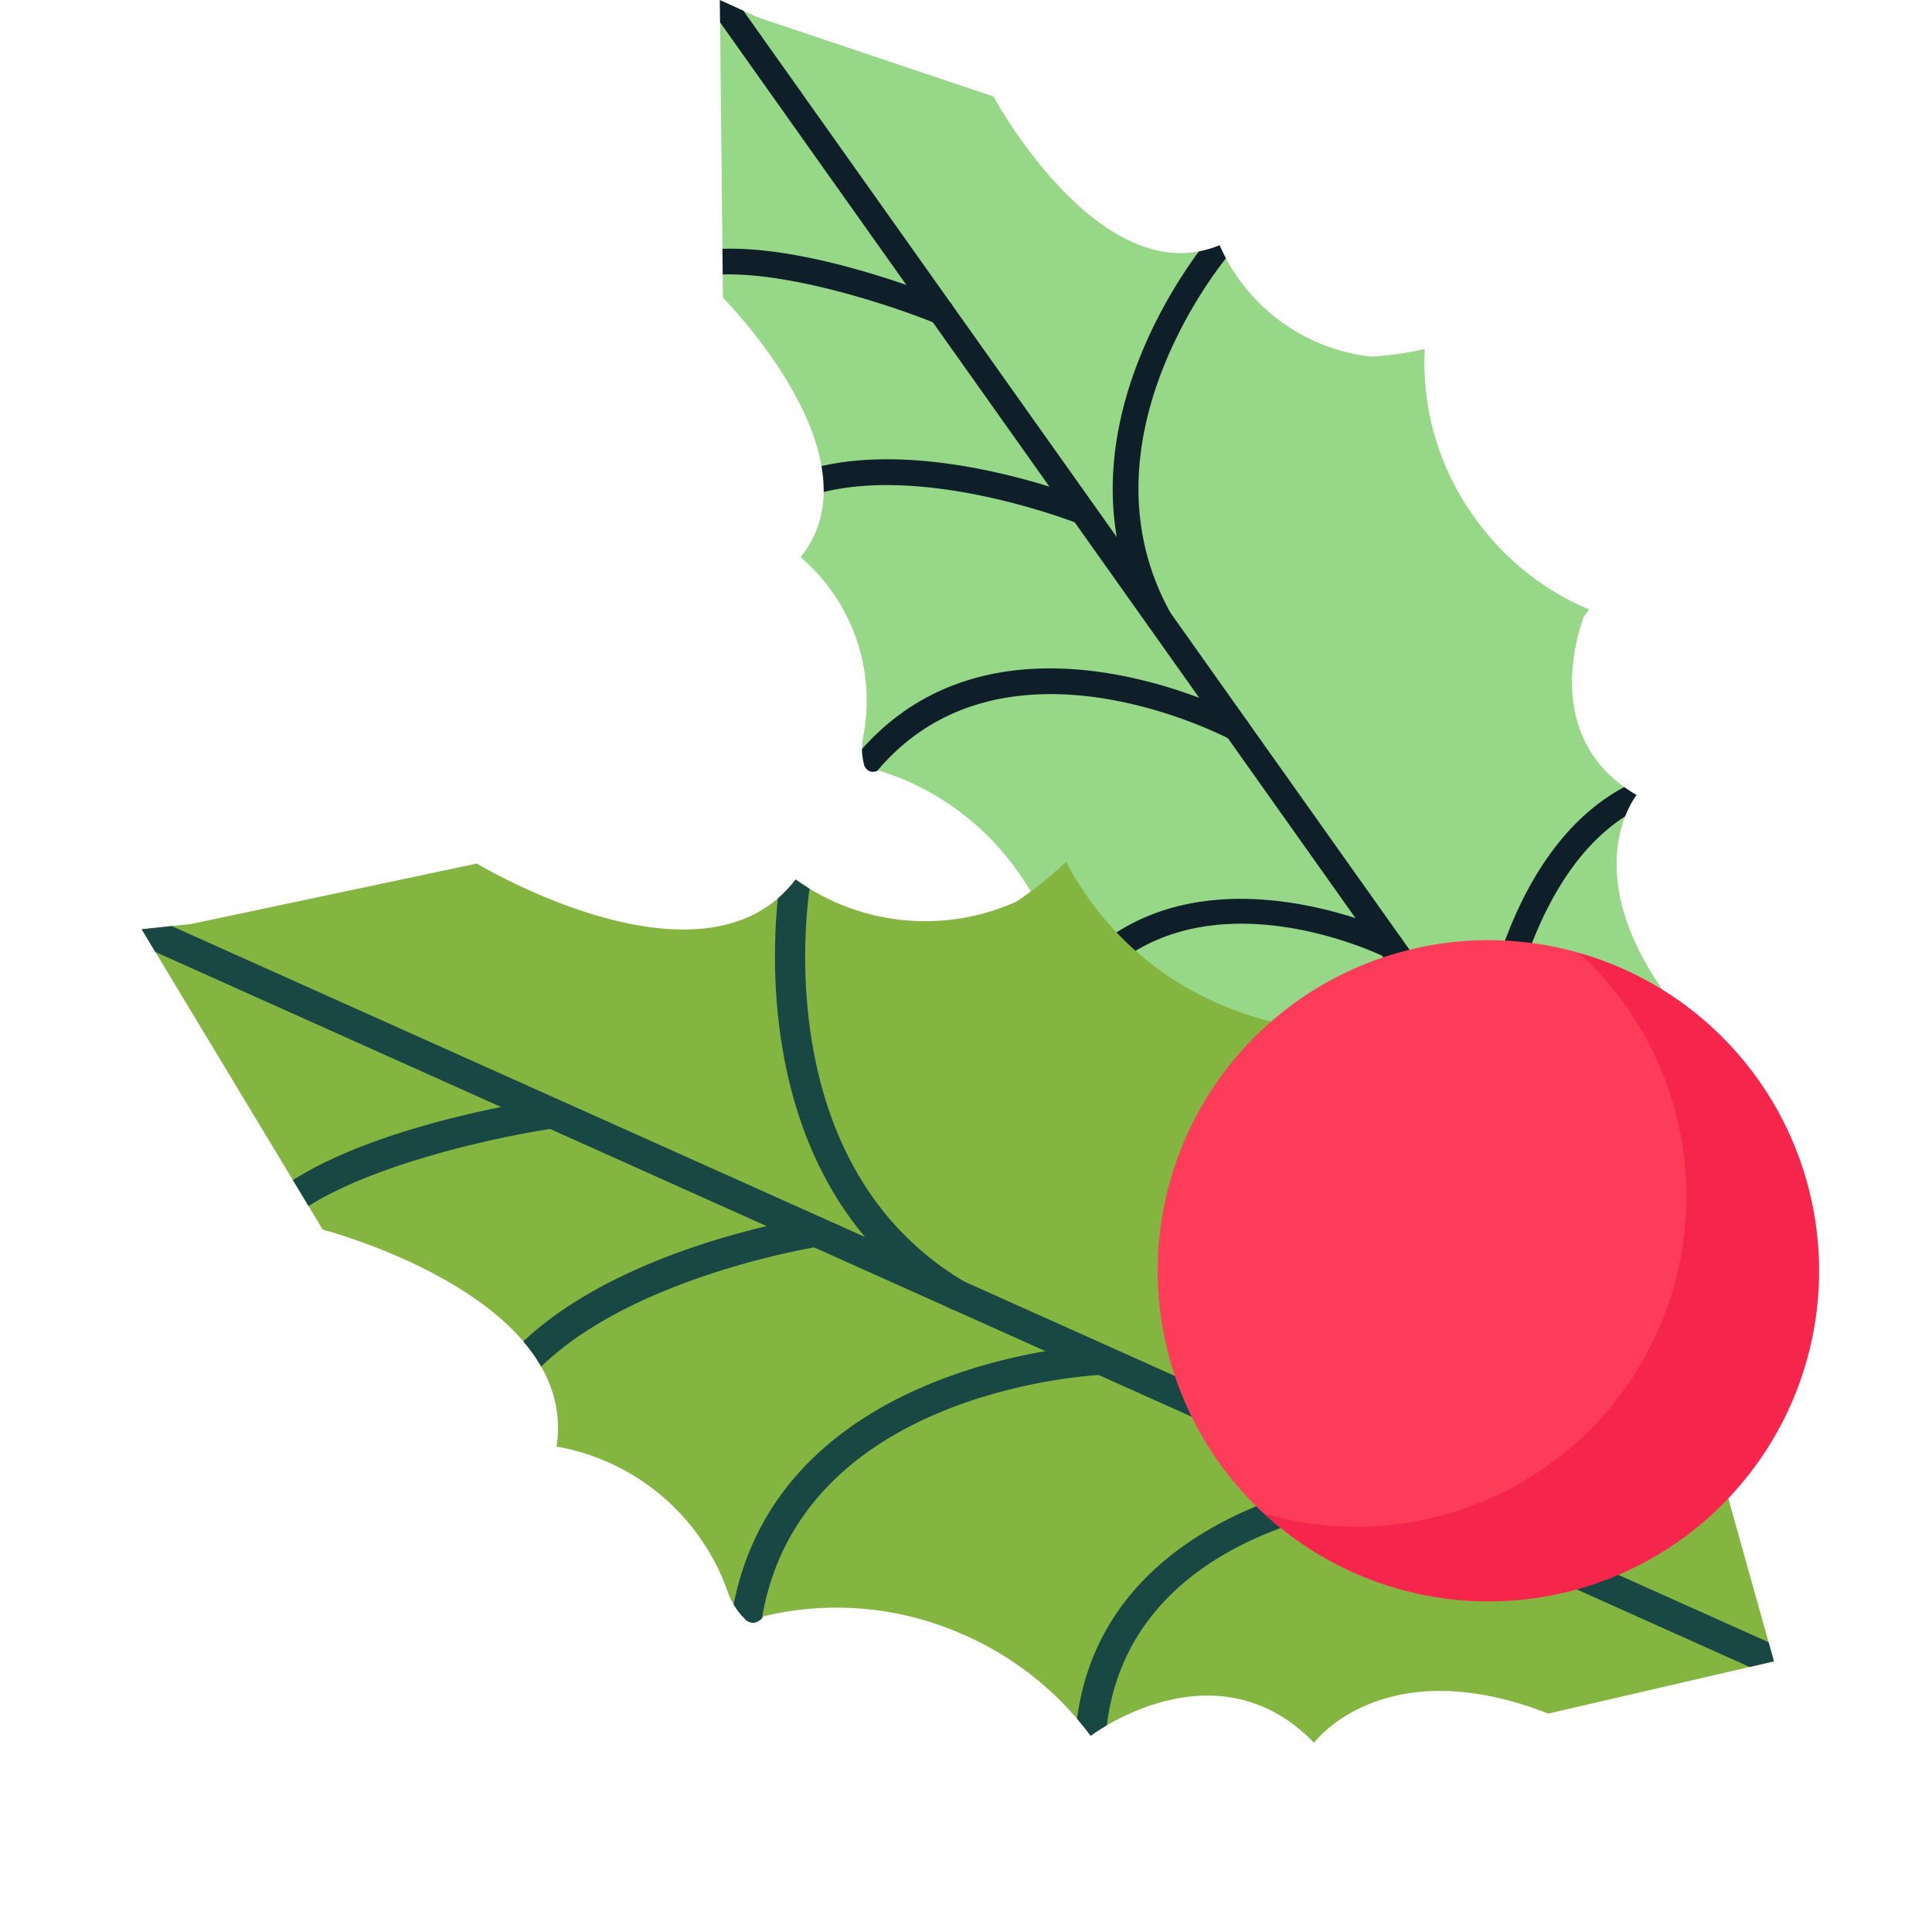 <svg xmlns="http://www.w3.org/2000/svg" xmlns:xlink="http://www.w3.org/1999/xlink" width="55.341" height="54.745" viewBox="0 0 55.341 54.745">
  <defs>
    <clipPath id="clip-path">
      <path id="Path_1435" data-name="Path 1435" d="M-3833.037,1203.556l-.015,0,0-.015a1.736,1.736,0,0,1-.267-.822,5.4,5.4,0,0,0-3.14-4.419c1.447-3.406-4.185-6.53-4.185-6.53l-2.436-8.174,1.189.177,7.107.318s4.495,4.606,7.4,2.312a5.4,5.4,0,0,0,5.064,1.868,9.251,9.251,0,0,0,1.406-.635,7.547,7.547,0,0,0,2.819,4.341,7.671,7.671,0,0,0,3.767,1.539c-.039.075-.057.157-.092.234-.049.653-.13,3.737,2.858,4.5,0,0-1.061,2.481,2.295,5.19l.148,7.327-5.631-.144c-3.5-2.523-5.691-.739-5.691-.739-1.71-3-5.218-1.523-5.218-1.523a7.678,7.678,0,0,0-2.478-3.229,7.588,7.588,0,0,0-4.49-1.575C-3832.769,1203.673-3832.915,1203.689-3833.037,1203.556Z" transform="translate(3843.076 -1183.594)" fill="none"/>
    </clipPath>
    <clipPath id="clip-path-2">
      <path id="Path_1443" data-name="Path 1443" d="M-3831.76,1234.788l-.016.009c0-.005,0-.012-.006-.017a2.056,2.056,0,0,1-.761-.676,6.365,6.365,0,0,0-5.83-2.608c-.567-4.324-8.15-4.126-8.15-4.126l-7.36-6.843,1.314-.531,7.4-3.925s7.321,1.988,8.9-2.078a6.364,6.364,0,0,0,6.261-1.139,10.817,10.817,0,0,0,1.048-1.485,8.9,8.9,0,0,0,5.458,2.721,9.038,9.038,0,0,0,4.743-.691c.006.1.04.2.046.293.338.692,2.1,3.874,5.593,2.858,0,0,.407,3.153,5.433,3.9l4.53,7.349-5.8,3.22c-5.059-.47-6.22,2.653-6.22,2.653-3.527-2.025-6.206,1.573-6.206,1.573a9.044,9.044,0,0,0-4.444-1.8,8.935,8.935,0,0,0-5.5,1.087C-3831.419,1234.747-3831.556,1234.852-3831.76,1234.788Z" transform="translate(3853.884 -1211.37)" fill="none"/>
    </clipPath>
    <linearGradient id="linear-gradient" x1="37.55" y1="-60.222" x2="37.535" y2="-60.222" gradientUnits="objectBoundingBox">
      <stop offset="0.004" stop-color="#7ca13d"/>
      <stop offset="1" stop-color="#83b540"/>
    </linearGradient>
  </defs>
  <g id="Group_206" data-name="Group 206" transform="translate(12.368 -2.367) rotate(16)">
    <g id="Group_202" data-name="Group 202" transform="translate(8.589)">
      <g id="Group_1088" data-name="Group 1088">
        <g id="Group_1087" data-name="Group 1087" clip-path="url(#clip-path)">
          <g id="Group_201" data-name="Group 201" transform="translate(-0.368 -0.367)">
            <path id="Path_479" data-name="Path 479" d="M-3833.037,1203.556l-.015,0,0-.015a1.736,1.736,0,0,1-.267-.822,5.4,5.4,0,0,0-3.14-4.419c1.447-3.406-4.185-6.53-4.185-6.53l-2.436-8.174,1.189.177,7.107.318s4.495,4.606,7.4,2.312a5.4,5.4,0,0,0,5.064,1.868,9.251,9.251,0,0,0,1.406-.635,7.547,7.547,0,0,0,2.819,4.341,7.671,7.671,0,0,0,3.767,1.539c-.039.075-.057.157-.092.234-.049.653-.13,3.737,2.858,4.5,0,0-1.061,2.481,2.295,5.19l.148,7.327-5.631-.144c-3.5-2.523-5.691-.739-5.691-.739-1.71-3-5.218-1.523-5.218-1.523a7.678,7.678,0,0,0-2.478-3.229,7.588,7.588,0,0,0-4.49-1.575C-3832.769,1203.673-3832.915,1203.689-3833.037,1203.556Z" transform="translate(3843.444 -1183.227)" fill="#96d788"/>
            <path id="Path_1428" data-name="Path 1428" d="M-3809.229,1211.013a.368.368,0,0,0,.288-.138.37.37,0,0,0-.058-.518l-33.973-27.169a.37.37,0,0,0-.518.057.369.369,0,0,0,.058.518l33.972,27.17A.368.368,0,0,0-3809.229,1211.013Z" transform="translate(3843.57 -1183.108)" fill="#0e1f29"/>
            <path id="Path_1429" data-name="Path 1429" d="M-3839.715,1212.261a.33.33,0,0,0,.072-.008.369.369,0,0,0,.29-.433c-.012-.06-1.173-6.055,1.793-8.687a.369.369,0,0,0,.031-.52.367.367,0,0,0-.52-.031c-3.284,2.914-2.08,9.12-2.026,9.383A.367.367,0,0,0-3839.715,1212.261Z" transform="translate(3869.699 -1187.838)" fill="#0e1f29"/>
            <path id="Path_1430" data-name="Path 1430" d="M-3832.564,1215.267a.366.366,0,0,0,.348-.249c1.664-4.865,7.824-3.826,8.085-3.781a.366.366,0,0,0,.428-.3.368.368,0,0,0-.3-.427c-.07-.015-7.042-1.2-8.912,4.267a.367.367,0,0,0,.229.468A.343.343,0,0,0-3832.564,1215.267Z" transform="translate(3850.365 -1189.767)" fill="#0e1f29"/>
            <path id="Path_1431" data-name="Path 1431" d="M-3824.68,1208.892a.367.367,0,0,0,.339-.225c2.257-5.313,9.456-3.789,9.529-3.773a.368.368,0,0,0,.439-.28.368.368,0,0,0-.28-.439c-.078-.019-7.87-1.674-10.366,4.2a.367.367,0,0,0,.195.483A.363.363,0,0,0-3824.68,1208.892Z" transform="translate(3835.072 -1188.194)" fill="#0e1f29"/>
            <path id="Path_1432" data-name="Path 1432" d="M-3818.432,1198.335a.367.367,0,0,0,.261-.107.37.37,0,0,0,0-.521c-4.068-4.066-1.242-10.3-1.212-10.36a.368.368,0,0,0-.178-.489.368.368,0,0,0-.49.177c-.031.067-3.078,6.758,1.359,11.193A.367.367,0,0,0-3818.432,1198.335Z" transform="translate(3835.787 -1184.015)" fill="#0e1f29"/>
            <path id="Path_1433" data-name="Path 1433" d="M-3816.825,1201.966a.37.37,0,0,0,.339-.224c1.606-3.792,9-3.084,9.069-3.074a.371.371,0,0,0,.4-.329.369.369,0,0,0-.329-.4c-.328-.034-8.006-.766-9.823,3.521a.369.369,0,0,0,.2.484A.372.372,0,0,0-3816.825,1201.966Z" transform="translate(3821.78 -1186.71)" fill="#0e1f29"/>
            <path id="Path_1434" data-name="Path 1434" d="M-3809.567,1194.307a.368.368,0,0,0,.317-.18c.976-1.641,5.906-1.481,7.724-1.285a.381.381,0,0,0,.406-.326.367.367,0,0,0-.325-.406c-.715-.08-7.044-.7-8.437,1.641a.368.368,0,0,0,.128.5A.361.361,0,0,0-3809.567,1194.307Z" transform="translate(3810.402 -1185.272)" fill="#0e1f29"/>
          </g>
        </g>
      </g>
    </g>
    <g id="Group_204" data-name="Group 204" transform="translate(0 20.997)">
      <g id="Group_1090" data-name="Group 1090" transform="translate(0 0)">
        <g id="Group_1089" data-name="Group 1089" clip-path="url(#clip-path-2)">
          <g id="Group_203" data-name="Group 203" transform="translate(-0.434)">
            <path id="Path_487" data-name="Path 487" d="M-3831.76,1234.788l-.016.009c0-.005,0-.012-.006-.017a2.056,2.056,0,0,1-.761-.676,6.365,6.365,0,0,0-5.83-2.608c-.567-4.324-8.15-4.126-8.15-4.126l-7.36-6.843,1.314-.531,7.4-3.925s7.321,1.988,8.9-2.078a6.364,6.364,0,0,0,6.261-1.139,10.817,10.817,0,0,0,1.048-1.485,8.9,8.9,0,0,0,5.458,2.721,9.038,9.038,0,0,0,4.743-.691c.006.1.04.2.046.293.338.692,2.1,3.874,5.593,2.858,0,0,.407,3.153,5.433,3.9l4.53,7.349-5.8,3.22c-5.059-.47-6.22,2.653-6.22,2.653-3.527-2.025-6.206,1.573-6.206,1.573a9.044,9.044,0,0,0-4.444-1.8,8.935,8.935,0,0,0-5.5,1.087C-3831.419,1234.747-3831.556,1234.852-3831.76,1234.788Z" transform="translate(3854.318 -1211.37)" fill="url(#linear-gradient)"/>
            <path id="Path_1436" data-name="Path 1436" d="M-3803.3,1231.048a.433.433,0,0,0,.428-.374.433.433,0,0,0-.368-.491l-50.726-7.271a.437.437,0,0,0-.491.368.434.434,0,0,0,.368.491l50.727,7.271A.444.444,0,0,0-3803.3,1231.048Z" transform="translate(3854.458 -1214.186)" fill="#194744"/>
            <path id="Path_1437" data-name="Path 1437" d="M-3841.665,1228.833a.435.435,0,0,0,.291-.11.436.436,0,0,0,.033-.614c-.048-.054-4.814-5.443-3.373-9.891a.435.435,0,0,0-.28-.547.435.435,0,0,0-.547.28c-1.6,4.923,3.342,10.5,3.553,10.738A.434.434,0,0,0-3841.665,1228.833Z" transform="translate(3886.322 -1212.903)" fill="#194744"/>
            <path id="Path_1438" data-name="Path 1438" d="M-3837.99,1240.285a.434.434,0,0,0,.088-.009.433.433,0,0,0,.338-.512c-1.219-5.935,5.653-8.563,5.947-8.672a.435.435,0,0,0,.256-.559.434.434,0,0,0-.557-.256c-.079.029-7.866,2.994-6.5,9.661A.432.432,0,0,0-3837.99,1240.285Z" transform="translate(3870.921 -1215.978)" fill="#194744"/>
            <path id="Path_1439" data-name="Path 1439" d="M-3826.3,1239.427a.383.383,0,0,0,.058,0,.433.433,0,0,0,.374-.487c-.885-6.754,7.334-9.5,7.417-9.527a.434.434,0,0,0,.28-.547.436.436,0,0,0-.547-.28c-.09.03-8.99,3-8.011,10.467A.434.434,0,0,0-3826.3,1239.427Z" transform="translate(3848.841 -1215.566)" fill="#194744"/>
            <path id="Path_1440" data-name="Path 1440" d="M-3812.725,1225.307a.434.434,0,0,0,.42-.326.434.434,0,0,0-.312-.529c-6.56-1.7-7.416-9.711-7.423-9.792a.426.426,0,0,0-.475-.39.433.433,0,0,0-.39.473c.008.087.917,8.7,8.071,10.55A.449.449,0,0,0-3812.725,1225.307Z" transform="translate(3838.523 -1212.077)" fill="#194744"/>
            <path id="Path_1441" data-name="Path 1441" d="M-3814.6,1236.742a.389.389,0,0,0,.058,0,.434.434,0,0,0,.374-.488c-.636-4.8,7.289-8.5,7.369-8.541a.433.433,0,0,0,.212-.576.435.435,0,0,0-.575-.214c-.352.162-8.587,4.009-7.867,9.444A.434.434,0,0,0-3814.6,1236.742Z" transform="translate(3828.369 -1215.156)" fill="#194744"/>
            <path id="Path_1442" data-name="Path 1442" d="M-3803.805,1232.512a.433.433,0,0,0,.434-.432c.011-2.25,5.109-5.038,7.072-5.922a.432.432,0,0,0,.218-.573.433.433,0,0,0-.574-.218c-.775.348-7.569,3.5-7.584,6.708a.433.433,0,0,0,.432.436Z" transform="translate(3809.673 -1214.777)" fill="#194744"/>
          </g>
        </g>
      </g>
    </g>
    <g id="Group_205" data-name="Group 205" transform="translate(30.308 19.455)">
      <circle id="Ellipse_7" data-name="Ellipse 7" cx="9.472" cy="9.472" r="9.472" transform="translate(0)" fill="#fd3c59"/>
      <path id="Path_495" data-name="Path 495" d="M-3843.455,1213.6a9.457,9.457,0,0,1-4.266,12.675,9.451,9.451,0,0,1-4.221.986,9.466,9.466,0,0,0,12.708-4.208,9.466,9.466,0,0,0-4.209-12.707,9.469,9.469,0,0,0-4.267-1.007A9.426,9.426,0,0,1-3843.455,1213.6Z" transform="translate(3857.174 -1209.333)" fill="#ea0137" opacity="0.38" style="isolation: isolate"/>
    </g>
  </g>
</svg>
